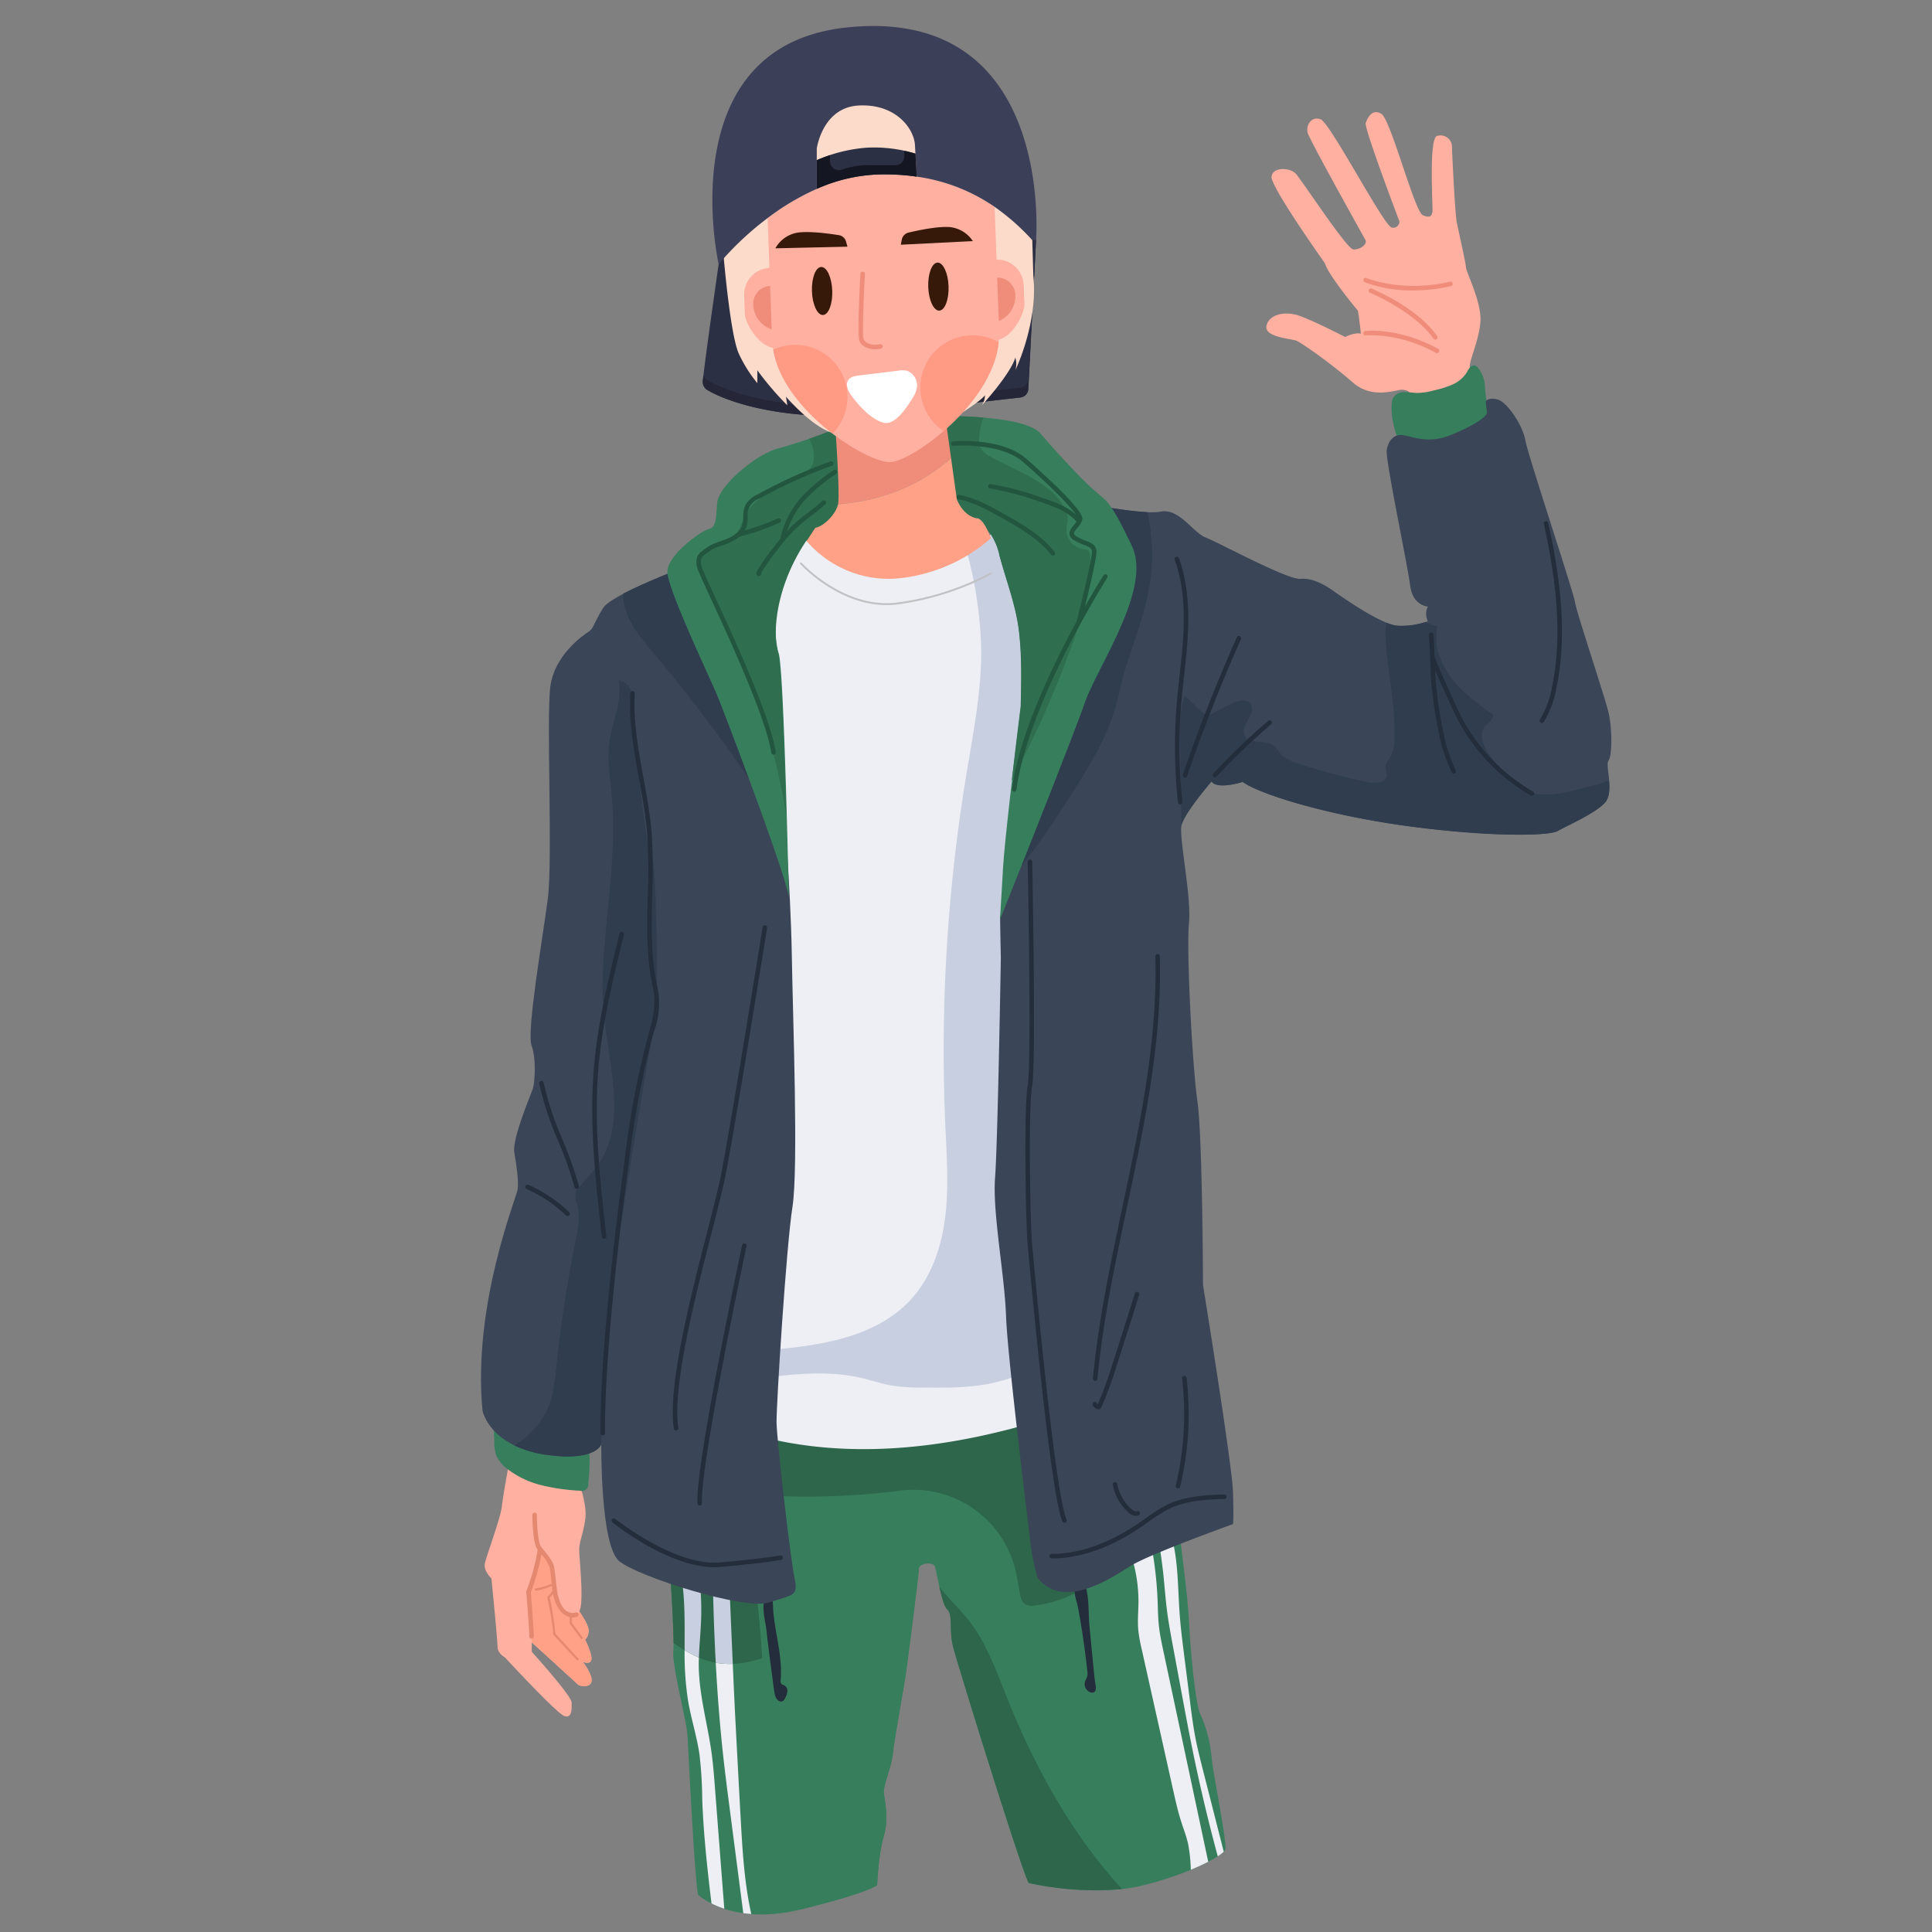 <svg xmlns="http://www.w3.org/2000/svg" viewBox="0 0 512 512"><rect x="0" y="0" width="512" height="512" fill="#808080" stroke="none"/><g id="OBJECTS"><path d="M177.538,415.79s1.256,18.293.9,21.879,3.452,18.293,3.721,21.924,1.749,36.182,2.825,42.5c0,0,8.743,8.474,27.3,3.9s20.176-6.456,20.176-6.456.269-7.8,1.748-12.912.135-9.685,0-11.568,2.152-7.263,2.421-10.357,2.959-17.888,3.363-20.713,3.5-26.542,3.5-28.2,3.632-1.793,4.17-.852,1.763,10.088,3.362,11.567.374,5.381,1.6,10.088S271.6,498.6,272.677,499s17.62,3.766,30.129.672,21.386-7.935,21.924-9.549-3.5-21.521-3.631-24.345a35.951,35.951,0,0,0-2.959-11.433c-1.48-2.825-2.825-19.5-3.094-25.421s-2.825-25.422-2.825-25.422l-10.76-41.83s-38.871,12.643-62.948,10.357-59.047-3.9-59.047-3.9Z" style="fill:#377e5c"/><path d="M238.244,395.066a27.859,27.859,0,0,1,31.2,22.583q.4,2.225.8,4.449c.213,1.185.526,2.519,1.571,3.117a3.893,3.893,0,0,0,2.392.263c11.73-1.366,21.256-9.751,29.952-17.74A29.986,29.986,0,0,1,312,402.653l-10.541-40.978s-38.871,12.643-62.947,10.357-59.048-3.9-59.048-3.9l-1.055,26.1a307.63,307.63,0,0,0,31.228,2.335A192.83,192.83,0,0,0,238.244,395.066Z" style="fill:#2d664a"/><path d="M242.741,412.537a1.862,1.862,0,0,0-1.088-.412,2.066,2.066,0,0,0-1.161.606,35.945,35.945,0,0,0-6.051,5.956c-2.379,3.228-3.6,7.134-5.02,10.884-3.327,8.789-7.915,17.037-12.486,25.248l-4.173,7.5a20.317,20.317,0,0,1,5.892.665,6.856,6.856,0,0,1,4.405,3.711c1.021,2.556-.156,5.4-1.255,7.928a166.488,166.488,0,0,0-10.119,31.5c.2-.048.394-.076.6-.127,18.561-4.573,20.175-6.456,20.175-6.456s.269-7.8,1.749-12.912.135-9.685,0-11.568,2.152-7.263,2.421-10.357,2.959-17.888,3.363-20.713,3.5-26.542,3.5-28.2c0-.656.573-1.065,1.292-1.272A9.268,9.268,0,0,0,242.741,412.537Z" style="fill:#377e5c"/><path d="M199.917,417.794a2.17,2.17,0,0,0-.4-1.181,2.1,2.1,0,0,0-1.163-.547c-4.234-.961-8.621-.963-12.933-1.476a63.3,63.3,0,0,1-7.774-1.46l-.108,2.66s.936,13.647.959,19.672c6.317,4.18,12.291,7.587,23.479,4Q201.328,428.6,199.917,417.794Z" style="fill:#2d664a"/><path d="M255.308,427.714c-2.167-2.422-4.377-4.707-6.36-7.177.572,2.584,1.277,5.23,2.075,5.968,1.6,1.48.374,5.381,1.6,10.088S271.6,498.6,272.678,499a80.915,80.915,0,0,0,24.652,1.611c-13.3-14.525-23.13-32.325-30.48-50.717C263.738,442.113,260.9,433.962,255.308,427.714Z" style="fill:#2d664a"/><path d="M204.473,442.936l.618,4.671a14.1,14.1,0,0,0,.265,1.557c.226.915.941,1.949,1.858,1.731a.966.966,0,0,0,.436-.231,1.8,1.8,0,0,0,.344-.509,4.914,4.914,0,0,0,.67-1.882,1.669,1.669,0,0,0-.876-1.67,2.473,2.473,0,0,1-.638-.267,1.288,1.288,0,0,1-.267-1.147c.53-6.242-1.493-12.3-1.981-18.476-.09-1.13.028-6.636-2.015-3.353-1.278,2.053-.015,6.415.233,8.7C203.514,435.7,203.994,439.316,204.473,442.936Z" style="fill:#242d3b"/><path d="M288.152,442.885a3.9,3.9,0,0,1,0,1.284c-.125.547-.476,1.007-.636,1.542a2.3,2.3,0,0,0,1.7,2.84,1.074,1.074,0,0,0,.728-.117c.546-.342.5-1.181.39-1.845-.262-1.656-.424-3.327-.586-5l-1.023-10.549c-.319-3.291-.053-7.576-1.043-10.7-.661-2.086-2.784-.878-2.893.977-.088,1.5.69,3.5.962,4.991q.48,2.631.9,5.276Q287.539,437.211,288.152,442.885Z" style="fill:#242d3b"/><path d="M307.139,431.051c-.264-2.343-.277-4.706-.372-7.063a101.52,101.52,0,0,0-2.083-16.678c-.168.146-.347.277-.511.428-1.481,1.36-2.987,2.73-4.522,4.076a39.535,39.535,0,0,1,2.05,12.861c-.019,2.408-.259,4.82-.052,7.219a38.709,38.709,0,0,0,.9,5.093q4.175,18.709,8.35,37.42c.637,2.856,1.276,5.717,2.174,8.5.613,1.9,1.347,3.763,1.781,5.711a42.087,42.087,0,0,1,.724,6.9c1.767-.732,3.314-1.453,4.615-2.13q-5.958-27.993-11.917-55.984C307.829,435.3,307.38,433.191,307.139,431.051Z" style="fill:#eeeff4"/><path d="M324.306,490.715,318.849,469.3c-.756-2.967-1.512-5.936-2.086-8.943-.59-3.091-.986-6.215-1.381-9.336q-.805-6.355-1.61-12.709c-.441-3.481-.882-6.964-1.141-10.463-.579-7.812-.283-15.858-2.953-23.222a12.083,12.083,0,0,1-2.308.628q-.4.27-.8.556,1.11,5.658,1.728,11.4c.337,3.19.557,6.392.963,9.574.4,3.111.97,6.2,1.542,9.28q1.19,6.4,2.378,12.8c.861,4.639,1.723,9.278,2.655,13.9q2.962,14.7,6.884,29.178A9.637,9.637,0,0,0,324.306,490.715Z" style="fill:#eeeff4"/><path d="M188.576,464.548c-1.055-7.681-3.288-15.231-3.4-22.983-.011-.765.011-1.53.036-2.3a31.667,31.667,0,0,1-3.783-1.96,82.135,82.135,0,0,0,.9,13.329c.815,4.83,2.35,9.522,3.049,14.369a109.159,109.159,0,0,1,.719,11.736c.329,9.264,1.344,18.486,2.459,27.691a24.486,24.486,0,0,0,3.386,1.4q-1.247-16.158-2.494-32.317C189.216,470.524,188.985,467.526,188.576,464.548Z" style="fill:#eeeff4"/><path d="M195.591,469.137q-.407-7.561-.8-15.125c-.217-4.355-.407-8.712-.6-13.068a20.359,20.359,0,0,1-4.514-.3c.465,8.6,1.133,17.191,2.1,25.751.492,4.373,1.059,8.737,1.626,13.1q1.788,13.753,3.575,27.508c.675.1,1.382.171,2.116.227-1.786-8.032-2.3-16.316-2.764-24.546Q195.952,475.91,195.591,469.137Z" style="fill:#eeeff4"/><path d="M188.858,416.2c.126,8.15.384,16.3.823,24.44a20.359,20.359,0,0,0,4.514.3q-.522-11.793-1-23.589Z" style="fill:#c8cfe1"/><path d="M185.085,416.055l-4.8.095c1.38,6.94,1.116,14.064,1.148,21.16a31.667,31.667,0,0,0,3.783,1.96c.1-3.07.415-6.136.554-9.207A74.666,74.666,0,0,0,185.085,416.055Z" style="fill:#c8cfe1"/><path d="M373.475,103.966s-.189-.471-1.736-.673-7.868,2.758-13.248-1.95-13.652-10.626-15.065-11.1-8.473-.941-7.8-3.9,4.506-3.766,7.734-2.959,13.114,5.918,13.114,5.918,2.488-1.278,4.17-.874c0,0-.471-4.506-.807-6.12,0,0-7.734-9.214-8.743-12.576,0,0-14.459-20.31-14.123-22.933s4.842-2.421,6.389-.807S356.877,65.969,358.625,66.1s3.833-1.345,3.228-2.488-14.93-26.7-15.333-28.515.874-4.372,3.43-3.5,16.88,28.515,18.9,28.716a1.65,1.65,0,0,0,2.018-1.614s-9.415-24.816-8.945-26.093,1.682-3.968,4.17-2.421,8.743,25.824,10.962,26.833,2.354-.2,2.556-.807-1.076-19.436,1.21-20.176a3.025,3.025,0,0,1,3.968,2.69c0,1.48.807,17.89,1.278,20.243s2.286,10.223,2.421,11.837,4.237,9.348,3.833,14.526-3.258,10.885-2.772,12.033l.418,2.426s-5.111,5.246-8.966,5.56S373.8,106.432,373.475,103.966Z" style="fill:#ffb0a1"/><path d="M152.879,391.131s2.78,7.174,2.242,11.3-1.614,5.918-1.614,8.34,1.345,14.078,0,16.23c0,0,2.69,3.743,2.488,5.357a3.155,3.155,0,0,1-.941,2.157s2.152,4.3,1.614,5.51-2.219.336-2.219.336,2.661,3.5,2.3,5.246-3.112,1.278-3.583.807-12.24-11.164-12.24-11.164v2.489s10.491,11.567,10.559,13.45.067,4.237-1.951,3.564S133.8,439.216,133.8,439.216s-1.95-1.009-1.95-2.825-1.614-18.09-1.614-18.09-2.152-2.018-1.749-3.968,4.237-12.24,4.506-15.064,2.22-13.182,2.22-13.182Z" style="fill:#ffb0a1"/><path d="M154.449,440.359s1.681.875,2.219-.336-1.614-5.51-1.614-5.51a3.155,3.155,0,0,0,.941-2.157c.2-1.614-2.488-5.357-2.488-5.357s.367.775-1.648,1.053c-2.925.4-4.808-4.775-4.808-6.456s-.6-7.2-1.681-8.474-2.287-2.892-2.287-2.892c.2,3.5-3.026,11.635-3.026,11.635.269,2.488.874,13.383.874,13.383s11.769,10.693,12.24,11.164,3.228.941,3.583-.807S154.449,440.359,154.449,440.359Z" style="fill:#ffa187"/><path d="M131,382.187a10.331,10.331,0,0,0,.513,3.515,8.7,8.7,0,0,0,2.82,3.494,24.492,24.492,0,0,0,9.2,4.408,54.542,54.542,0,0,0,10.161,1.452,1.739,1.739,0,0,0,2.21-1.944,49.744,49.744,0,0,0,.2-9.332c-3.97-1.5-8.233-2.027-12.347-3.072a22.549,22.549,0,0,1-9.631-4.593c-.877-.785-2.361-2.892-2.915-.725C130.694,377.439,130.961,380.088,131,382.187Z" style="fill:#377e5c"/><path d="M368.8,107.213a4.1,4.1,0,0,1,.4-1.8,3.416,3.416,0,0,1,2.883-1.5c1.13-.059,2.254.192,3.385.224a17.567,17.567,0,0,0,4.651-.707,25.384,25.384,0,0,0,4.816-1.527,8.5,8.5,0,0,0,3.792-3.237,7.236,7.236,0,0,1,.818-1.3,1.4,1.4,0,0,1,1.375-.49,1.661,1.661,0,0,1,.687.488,8.554,8.554,0,0,1,1.917,4.924,37.57,37.57,0,0,0,.674,5.326c.434,1.619,1.28,3.261.863,4.885s-1.986,2.682-3.481,3.467a37.536,37.536,0,0,1-5.754,2.436,16.132,16.132,0,0,1-6.124.988,22.44,22.44,0,0,1-4.772-1.089c-1.171-.348-3.111-.381-3.906-1.293-.966-1.107-1.434-3.254-1.759-4.647A18.6,18.6,0,0,1,368.8,107.213Z" style="fill:#377e5c"/><path d="M215.01,141.471s11.32,11.217,24.191,9.773,24.665-10.435,24.665-10.435h3.3s15.468,12.789,14.93,29.467S277.788,360.2,277.788,360.2c-.086,4.745-.164,9.127-.25,13.872a2.069,2.069,0,0,1-1.936,2.426c-1.479.43-2.959.86-4.443,1.274-22.379,6.245-46.312,8.77-68.85,3.125a167.112,167.112,0,0,1,.576-39.406c1.077-7.383,2.642-14.689,3.7-22.075,2.653-18.551,2.074-37.394,1.49-56.124l-1.042-33.393c-.352-11.305.366-22.541-.587-33.811-.5-5.935-1.212-11.678-2.281-17.537-.974-5.334-2.216-10.748-1.505-16.123C203.749,154.181,209.748,147.907,215.01,141.471Z" style="fill:#eeeff4"/><path d="M203.218,365.009c8.178-.968,16.546-1.743,24.581.06,2.884.647,5.693,1.62,8.6,2.118a52.716,52.716,0,0,0,8.257.541c6.356.075,12.784.095,18.974-1.351,4.857-1.135,9.474-3.144,14.126-4.991.007-.4.014-.787.021-1.191,0,0,3.766-173.241,4.3-189.919s-14.929-29.467-14.929-29.467h-3.3a61.6,61.6,0,0,1-7.8,4.829,105.775,105.775,0,0,1,3.978,26.529c.09,11.237-2.16,22.34-3.986,33.428a448.7,448.7,0,0,0-5.5,93.08c.361,7.98.933,16.006-.06,23.933s-3.689,15.871-9.08,21.766c-8.99,9.831-23.4,12.147-36.669,13.295-1.052.092-2.173.072-3.234.205q-.1,3.625-.053,7.255A16.21,16.21,0,0,0,203.218,365.009Z" style="fill:#c8cfe1"/><path d="M188.478,147.68s-25.959,9.146-28.649,13.45-2.421,5.38-3.9,6.321-9.012,6.188-10.088,14.527.673,45.955-.672,56.267-5.649,35.061-4.3,38.827.807,9.953.358,11.388-5.559,13.271-4.931,16.947,1.165,7.443.9,9.685-12.015,30.565-9.325,58.727c0,0,1.778,9.845,17.844,11.842,12.264,1.525,13.63-2.869,13.63-2.869s-.269,26.811,4.752,30.936,33.357,13.091,39.723,10.939,7.8-1.524,6.726-6.546-4.663-36.315-4.753-41.068,2.6-46.987,4.215-57.209.1-50.1-.18-67.072-2.331-42.862-2.331-42.862Z" style="fill:#3a4557"/><path d="M289.221,133.626s13.585,2.89,18.427,1.948,8.608,5.649,11.837,6.86,21.789,11.311,25.152,10.968,6.859,1.944,8.07,2.751,13.181,9.55,17.889,9.684a19.828,19.828,0,0,0,7.8-1.21,4.356,4.356,0,0,1,0-3.9s-4.035-.134-4.707-5.649S367.1,121.855,367.5,119.3s1.951-4.371,4.439-3.968,6.658,2.376,12.576-.056,9.819-4.853,9.55-6.2a21.2,21.2,0,0,1-.336-2.735s.762-1.166,3.228-.448,6.546,6.725,7.263,10.76S417.045,157.005,417.4,159.6s7.891,25.018,8.877,29.233.987,11.388,0,12.733,1.7,8.339-.986,11.208-9.953,6.008-12.464,7.443-19.1,1.524-40.082-1.345-38.737-8.339-43.4-11.657c0,0-6.77,2.152-8.249-.135,0,0-7.264,8.429-7.981,11.657s2.69,18.965,1.973,25.959.9,38.02,2.242,47.166,1.479,48.691,1.479,48.691,7.667,47.211,7.936,54.743,0,8.608,0,8.608-22.059,7.936-27.035,11.029-17.889,12.038-24.749,3.161a70.579,70.579,0,0,1-1.816-8.541c-.269-2.892-6.12-49.363-6.523-60.661s-3.632-27.439-2.915-36.854,1.525-58.106,1.525-58.106-.214-10.4-.187-10.85,7.809-33.984,7.809-33.984Z" style="fill:#3a4557"/><path d="M188.433,147.679s-14.846,5.232-23.247,9.645a14.366,14.366,0,0,0,.76,4.711c1.443,4.211,4.424,7.684,7.287,11.091q3.577,4.257,7.043,8.606A428.941,428.941,0,0,1,208.265,221.3c-.449-6.7-.822-11.393-.822-11.393Z" style="fill:#303d4f"/><path d="M174.086,267.477s.359-38.378-1.614-41.427-5.088-42.491-5.088-42.491a4.119,4.119,0,0,0-3.473-3.23c1.155,5.222-1.5,10.447-2.32,15.732-.8,5.121.138,10.328.578,15.493,1.434,16.863-2.456,33.731-2.475,50.656-.018,16.427,8.29,35.36-2.35,47.876q-1.914,2.253-3.83,4.5a4.348,4.348,0,0,0-1.015,1.639,5.449,5.449,0,0,0,.4,2.78c.957,3.391.212,7-.484,10.452q-3.216,15.974-4.921,32.2c-.446,4.257-.844,8.632-2.734,12.472a23.375,23.375,0,0,1-8.443,8.929,29.712,29.712,0,0,0,9.343,2.6c12.264,1.525,13.63-2.869,13.63-2.869s.807-14.168,1.883-31.564S174.086,267.477,174.086,267.477Z" style="fill:#303d4f"/><path d="M402.791,208.415a39.525,39.525,0,0,1-8.155-8.5c-1.53-2.166-2.814-5.22-1.176-7.3.827-1.053,2.357-1.81,2.289-3.147-4-2.874-8.049-5.8-11.052-9.7s-4.856-8.974-3.8-13.779a13.679,13.679,0,0,1-3.183-1.121,21.057,21.057,0,0,1-7.163.977,9.809,9.809,0,0,1-3.112-.806,18.265,18.265,0,0,0-.205,4.853c.6,8.668,2.609,17.257,2.3,25.94a9.58,9.58,0,0,1-1.178,4.951,5.789,5.789,0,0,0-1.13,1.99c-.167.948.412,1.911.244,2.858-.339,1.9-3,2.057-4.892,1.68a166.774,166.774,0,0,1-17.89-4.767c-2.044-.648-4.192-1.393-5.562-3.042a11.719,11.719,0,0,0-1.607-1.943c-2.231-1.74-6.509-.059-7.709-2.62-1.261-2.689,3.26-5.85,1.605-8.316-1.105-1.646-3.645-.906-5.406,0l-4.132,2.137a2.552,2.552,0,0,1-3.731-.445q-2.069-1.982-4.139-3.961c-1.395,3.78-1.347,7.917-1.282,11.946l.318,19.589c.014.882.042,1.781.085,2.681.915-3.34,7.926-11.481,7.926-11.481,1.479,2.287,8.249.135,8.249.135,4.663,3.318,22.418,8.787,43.4,11.657s37.571,2.779,40.082,1.345,9.774-4.574,12.464-7.443c1.3-1.386,1.337-3.734,1.146-5.944a27.336,27.336,0,0,1-4.082,1.311C415.751,209.765,408.145,212.54,402.791,208.415Z" style="fill:#303d4f"/><path d="M281.852,213.683c6.1-9.321,12.425-19.026,14.753-30.091,2.312-10.983,7.663-20.968,8.532-32.465a53.472,53.472,0,0,0-1.043-15.384,110.231,110.231,0,0,1-14.918-2.117L272.812,209.1s-3.334,14.366-5.645,24.419c.628-.67,1.248-1.347,1.85-2.04A161.909,161.909,0,0,0,281.852,213.683Z" style="fill:#303d4f"/><path d="M250.484,110.252a141.888,141.888,0,0,0,.7,17.46,14.981,14.981,0,0,0,.906,3.952c1.081,2.553,3.382,4.361,5.688,5.9a18.823,18.823,0,0,1,4.692,3.8,16.413,16.413,0,0,1,2.465,5.928c1.686,6.276,4.218,12.861,5.06,19.292.884,6.749.717,13.849.556,20.639,0,0-4.2,33.494-4.738,42.909l-.807,13.585s19.1-47.749,22.462-57.433,17.889-30.263,12.509-41.562-6.322-11.7-9.55-14.392-10.545-10.571-14.688-15.44S250.484,110.252,250.484,110.252Z" style="fill:#377e5c"/><path d="M209.055,238.245s-1.255-60.437-2.69-65.1-2.008-17.038,6.456-29.771c0,0,10.083-3.968,10.691-7.8s-1.746-21.991-1.746-21.991a145.192,145.192,0,0,1-15.266,5.178c-6.255,1.547-16.006,10.088-16.41,14.325s-.2,6.59-2.286,7.129-11.03,6.926-10.94,11.41,10.94,27.349,13,32.191S209.324,234.479,209.055,238.245Z" style="fill:#377e5c"/><path d="M288.868,147.2a2.033,2.033,0,0,0-.251-1.022c-.393-.592-1.225-.626-1.924-.752a5.087,5.087,0,0,1-4.055-4.751c-.025-1.2.389-2.385.3-3.582a6.7,6.7,0,0,0-1.018-2.839c-4.057-6.913-12.645-9.338-19.588-13.343a5.68,5.68,0,0,1-2.478-2.251,5.18,5.18,0,0,1-.359-2.432,17.653,17.653,0,0,1,1.138-5.555c-5.445-.467-10.217-.42-10.217-.42a141.888,141.888,0,0,0,.705,17.46,14.981,14.981,0,0,0,.906,3.952c1.081,2.553,3.382,4.361,5.688,5.9a18.805,18.805,0,0,1,4.692,3.8,16.413,16.413,0,0,1,2.465,5.928c1.686,6.276,4.218,12.861,5.06,19.292.884,6.749.717,13.849.556,20.639,0,0-1.178,9.4-2.367,19.633A281.4,281.4,0,0,0,284.2,170.645C286.92,163.1,289.35,155.211,288.868,147.2Z" style="fill:#306e50"/><path d="M214.427,116.273a9.851,9.851,0,0,1,1.253,4.21,6.091,6.091,0,0,1-.316,2.47c-.852,2.257-3.317,3.386-5.537,4.331-4.813,2.049-9.87,4.6-12.276,9.244-.936,1.81-1.452,3.909-2.91,5.332-2.634,2.572-7.706,2.326-9.155,5.71-.709,1.654-.194,3.558.426,5.247a125.05,125.05,0,0,0,6.248,13.135,170.572,170.572,0,0,1,16.209,50.139c-.5-17.765-1.288-40.178-2.14-42.945-1.434-4.663-1.065-17.038,7.4-29.771,0,0,9.139-3.968,9.747-7.8s-1.746-21.991-1.746-21.991S218.377,114.892,214.427,116.273Z" style="fill:#306e50"/><path d="M250.484,110.252,221.3,112.11s1.345,18.756.807,21.447c-.005.022-.017.046-.022.069,14.73-1.094,24.437-7.274,29.955-12.265Z" style="fill:#ef8d7a"/><path d="M258.915,137.335s-3.32-.207-5.337-4.952l-1.541-11.022c-5.518,4.991-15.225,11.171-29.955,12.265-.578,2.676-3.764,5.852-6.031,6.252l-2.286,3.5a28.677,28.677,0,0,0,23.672,9.953,43.711,43.711,0,0,0,25.153-10.692S260.8,137.469,258.915,137.335Z" style="fill:#ffa187"/><path d="M212.24,149.293s11.493,12.648,25.937,10.581a73.62,73.62,0,0,0,24.413-7.89" style="fill:none;stroke:#c0c1c4;stroke-linecap:round;stroke-linejoin:round;stroke-width:0.5px"/><path d="M185.947,150.238c-.706-2.375.641-3.106.692-3.132a.614.614,0,0,0,.164-.119,12.034,12.034,0,0,1,4.617-2.452c.359-.13.718-.259,1.07-.394a12.005,12.005,0,0,0,3.488-1.929,61.965,61.965,0,0,0,10.614-3.7.6.6,0,1,0-.5-1.088,61.087,61.087,0,0,1-8.763,3.14,5.251,5.251,0,0,0,.465-.915,9.358,9.358,0,0,0,.367-2.629,4.553,4.553,0,0,1,3.145-4.925,131.941,131.941,0,0,1,19.119-8.658.6.6,0,1,0-.4-1.126,133.41,133.41,0,0,0-19.294,8.738,7.182,7.182,0,0,0-3.109,2.657,7.312,7.312,0,0,0-.653,3.263,8.357,8.357,0,0,1-.3,2.3c-.521,1.551-2.026,2.779-4.6,3.758-.347.13-.7.259-1.052.385a13.142,13.142,0,0,0-4.994,2.671c-.81.456-1.991,1.9-1.219,4.5.24.8,1.505,3.547,3.421,7.7,5.171,11.2,14.8,32.055,16.172,41.206a.6.6,0,0,0,.589.509.537.537,0,0,0,.09-.007.6.6,0,0,0,.5-.679c-1.4-9.32-11.072-30.273-16.268-41.531C187.551,153.967,186.162,150.962,185.947,150.238Z" style="fill:#23563e"/><path d="M220.9,124.6a48.838,48.838,0,0,0-8.512,7.125,24.847,24.847,0,0,0-5.545,10.776c-.016.07.025.128.033.195-.646.794-1.279,1.6-1.891,2.392a52.1,52.1,0,0,0-4.457,6.418.876.876,0,0,0,.056.943.743.743,0,0,0,.551.238.573.573,0,0,0,.172-.026.6.6,0,0,0,.39-.749.231.231,0,0,0-.01-.028,52.865,52.865,0,0,1,4.243-6.067,50.119,50.119,0,0,1,4.553-5.359,50.505,50.505,0,0,1,4.322-3.61c1.317-1.018,2.678-2.071,3.929-3.23a.6.6,0,0,0,.033-.845.606.606,0,0,0-.846-.033c-1.212,1.121-2.552,2.158-3.848,3.162a50.829,50.829,0,0,0-4.424,3.7c-.367.357-.685.755-1.032,1.13a23.615,23.615,0,0,1,4.668-8.219,48.01,48.01,0,0,1,8.311-6.943.6.6,0,1,0-.7-.971Z" style="fill:#23563e"/><path d="M293.264,152.286a.6.6,0,0,0-.825.182c-.065.1-2.065,3.255-4.894,8.237,1.271-5.2,3.164-13.263,3.034-14.694-.15-1.644-1.384-2.134-2.813-2.7a15.787,15.787,0,0,1-2.494-1.184c-.269-.163-.6-.415-.645-.684-.067-.4.456-1.032.919-1.59a7.118,7.118,0,0,0,1.035-1.512c.012-.037.044-.063.048-.1a2.244,2.244,0,0,0,.2-.848c.019-2.826-13.429-14.572-14.963-15.9-6.43-5.579-18.774-4.58-19.3-4.533a.6.6,0,0,0-.544.647.583.583,0,0,0,.647.544c.123-.007,12.363-1,18.41,4.243,6.667,5.783,12.438,11.563,14.072,13.995-2.574-2.323-6.042-3.5-8.928-4.463a76.681,76.681,0,0,0-13.692-3.647.627.627,0,0,0-.674.511.6.6,0,0,0,.511.675,75.452,75.452,0,0,1,13.477,3.6c3.155,1.053,7.038,2.37,9.436,5.178a10.383,10.383,0,0,1-.66.851c-.656.792-1.335,1.609-1.178,2.553a2.255,2.255,0,0,0,1.2,1.508,17.22,17.22,0,0,0,2.673,1.273c1.409.56,1.985.824,2.064,1.7.125,1.372-2.364,11.861-4.069,18.584-6.44,11.8-15.2,29.948-17.124,44.41a.6.6,0,0,0,.515.673c.026,0,.053,0,.08,0a.6.6,0,0,0,.592-.519c3.069-23.085,23.854-55.833,24.063-56.16A.6.6,0,0,0,293.264,152.286Z" style="fill:#23563e"/><path d="M278.521,146.952a.6.6,0,1,0,.932-.747c-3.636-4.535-8.939-7.51-13.618-10.132-3.636-2.036-7.4-4.143-11.627-4.927a.591.591,0,0,0-.7.478.6.6,0,0,0,.479.7c4.035.747,7.708,2.8,11.26,4.791C269.835,139.685,275.03,142.6,278.521,146.952Z" style="fill:#23563e"/><path d="M159.732,380.405a.6.6,0,0,1-.6-.6c-.136-26.123,6.235-71.111,6.3-71.562a237.529,237.529,0,0,1,6.5-34.432l.115-.432a28.136,28.136,0,0,0,1.385-8.647,27.847,27.847,0,0,0-.568-3.806l-.195-1.009c-1.405-7.514-1.2-15.271-1.007-22.774a151.237,151.237,0,0,0-.169-16.4c-.4-4.82-1.294-9.7-2.156-14.413-1.341-7.349-2.729-14.947-2.316-22.546a.6.6,0,1,1,1.193.066c-.405,7.458.971,14.987,2.3,22.265.866,4.745,1.762,9.649,2.17,14.529a151.679,151.679,0,0,1,.173,16.533c-.194,7.44-.394,15.134.986,22.525l.194,1a21.8,21.8,0,0,1-.834,12.993l-.115.432A235.875,235.875,0,0,0,166.62,308.4c-.067.467-6.426,45.369-6.29,71.406a.6.6,0,0,1-.594.6Z" style="fill:#242d3b"/><path d="M179.173,379.085a.6.6,0,0,1-.589-.506c-1.691-11.043,4.371-34.714,8.8-52,1.62-6.328,3.02-11.792,3.739-15.459,2.657-13.553,10.892-64.832,10.975-65.351a.6.6,0,1,1,1.181.192c-.082.516-8.322,51.817-10.984,65.388-.725,3.7-2.128,9.18-3.753,15.527-4.4,17.184-10.427,40.72-8.774,51.52a.6.6,0,0,1-.5.681A.549.549,0,0,1,179.173,379.085Z" style="fill:#242d3b"/><path d="M185.429,398.993a.6.6,0,0,1-.6-.568c-.537-10.361,11.343-66.115,11.849-68.482a.6.6,0,0,1,1.17.247c-.124.579-12.353,57.967-11.825,68.174a.6.6,0,0,1-.567.629Z" style="fill:#242d3b"/><path d="M189.276,415.331c-12.032,0-26.367-11.393-27-11.9a.6.6,0,0,1,.748-.934c.159.126,15.9,12.621,27.709,11.573,12.015-1.056,16.009-1.864,16.048-1.873a.6.6,0,0,1,.243,1.172c-.161.033-4.075.827-16.186,1.892C190.325,415.308,189.8,415.331,189.276,415.331Z" style="fill:#242d3b"/><path d="M150.421,322.274a.6.6,0,0,1-.416-.168,34.859,34.859,0,0,0-10.5-7,.6.6,0,0,1,.471-1.1,35.982,35.982,0,0,1,10.863,7.244.6.6,0,0,1-.415,1.027Z" style="fill:#242d3b"/><path d="M152.829,315.077a.6.6,0,0,1-.579-.448,99.907,99.907,0,0,0-4.355-12.344,82.891,82.891,0,0,1-5-15.134.6.6,0,0,1,.474-.7.587.587,0,0,1,.7.474A82.082,82.082,0,0,0,149,301.839a100.673,100.673,0,0,1,4.405,12.491.6.6,0,0,1-.431.728A.641.641,0,0,1,152.829,315.077Z" style="fill:#242d3b"/><path d="M160.089,328.31a.6.6,0,0,1-.593-.53c-1.645-14.564-3.347-29.623-2.126-44.533,1-12.168,3.945-24.187,6.8-35.809a.6.6,0,1,1,1.16.285c-2.839,11.577-5.776,23.547-6.766,35.622-1.211,14.793.485,29.794,2.124,44.3a.6.6,0,0,1-.527.661C160.135,328.308,160.113,328.31,160.089,328.31Z" style="fill:#242d3b"/><path d="M282.1,403.565a.6.6,0,0,1-.55-.362c-2.522-5.9-6.307-42.065-9.038-71.367l-.161-1.714c-.531-5.578-1.07-36.748.007-42.583,1.054-5.712,0-58.612-.009-59.147a.6.6,0,0,1,.586-.609.62.62,0,0,1,.609.586c.044,2.183,1.065,53.559-.009,59.385-1.065,5.772-.522,36.71.007,42.256l.16,1.714c3.849,41.3,7.027,66.517,8.948,71.007a.6.6,0,0,1-.315.785A.611.611,0,0,1,282.1,403.565Z" style="fill:#242d3b"/><path d="M290.233,365.957a.562.562,0,0,1-.058,0,.6.6,0,0,1-.538-.652c1.47-15.451,4.751-30.949,7.923-45.936,4.551-21.5,9.257-43.735,8.605-65.97a.6.6,0,0,1,1.195-.037c.657,22.382-4.065,44.685-8.63,66.254-3.166,14.954-6.439,30.418-7.9,45.8A.6.6,0,0,1,290.233,365.957Z" style="fill:#242d3b"/><path d="M291.225,373.477h-.006a1.782,1.782,0,0,1-1.663-1.264.6.6,0,0,1,1.149-.331.549.549,0,0,0,.2.277,92.338,92.338,0,0,0,3.728-10.108c2.075-6.41,4.124-12.876,6.091-19.218a.6.6,0,1,1,1.142.355c-1.968,6.346-4.02,12.817-6.1,19.232a89.459,89.459,0,0,1-4,10.716A.6.6,0,0,1,291.225,373.477Z" style="fill:#242d3b"/><path d="M312.179,394.441a.547.547,0,0,1-.138-.016.6.6,0,0,1-.444-.719,81.924,81.924,0,0,0,1.664-28.452.6.6,0,0,1,1.189-.14,83.153,83.153,0,0,1-1.69,28.867A.6.6,0,0,1,312.179,394.441Z" style="fill:#242d3b"/><path d="M301.013,401.729a3.149,3.149,0,0,1-2.018-.957,12.907,12.907,0,0,1-4.07-7.244.6.6,0,1,1,1.174-.219,11.711,11.711,0,0,0,3.693,6.571c.34.3.974.794,1.446.612a.6.6,0,1,1,.415,1.12A1.8,1.8,0,0,1,301.013,401.729Z" style="fill:#242d3b"/><path d="M278.73,413a.624.624,0,0,1-.637-.6.6.6,0,0,1,.6-.6h.039c7.544,0,15.568-2.928,23.851-8.7.418-.29.833-.586,1.247-.881a40.059,40.059,0,0,1,5.114-3.259c4.749-2.389,10.283-2.8,15.555-2.891h.01a.6.6,0,0,1,.011,1.195c-5.93.1-10.756.61-15.039,2.765a39.074,39.074,0,0,0-4.957,3.164c-.418.3-.836.6-1.256.887C294.777,410,286.523,413,278.73,413Z" style="fill:#242d3b"/><path d="M312.766,213.165a.6.6,0,0,1-.593-.532,137.282,137.282,0,0,1-.343-25.967c.21-2.58.5-5.191.777-7.718.422-3.815.857-7.759,1.031-11.647.338-7.543-.429-13.747-2.344-18.971a.6.6,0,0,1,1.123-.411c1.97,5.373,2.76,11.732,2.415,19.433-.176,3.928-.613,7.893-1.036,11.727-.278,2.517-.565,5.121-.775,7.685a136.112,136.112,0,0,0,.341,25.738.6.6,0,0,1-.53.661C312.811,213.165,312.788,213.165,312.766,213.165Z" style="fill:#242d3b"/><path d="M314.02,206.085a.554.554,0,0,1-.194-.033.6.6,0,0,1-.371-.759c4.213-12.273,9.025-24.507,14.3-36.362a.6.6,0,1,1,1.093.485c-5.265,11.825-10.064,24.026-14.266,36.265A.6.6,0,0,1,314.02,206.085Z" style="fill:#242d3b"/><path d="M321.954,206.033a.6.6,0,0,1-.439-1A175.439,175.439,0,0,1,336.1,191.007a.6.6,0,0,1,.778.911,173.17,173.17,0,0,0-14.488,13.924A.6.6,0,0,1,321.954,206.033Z" style="fill:#242d3b"/><path d="M385.231,205.018a.6.6,0,0,1-.549-.362,54.643,54.643,0,0,1-2.61-7.01,115.9,115.9,0,0,1-2.68-15.945c-.256-2.662-.329-4.98-.4-7.224-.062-1.953-.125-3.973-.308-6.238a.6.6,0,0,1,1.191-.1c.185,2.3.249,4.332.311,6.3.074,2.328.143,4.526.4,7.146a114.111,114.111,0,0,0,2.652,15.78,54.38,54.38,0,0,0,2.545,6.819.6.6,0,0,1-.313.785A.612.612,0,0,1,385.231,205.018Z" style="fill:#242d3b"/><path d="M405.95,210.888a.6.6,0,0,1-.3-.079A50.489,50.489,0,0,1,385,188.039l-1.3-2.861c-1.592-3.488-3.24-7.1-4.646-10.589a.6.6,0,0,1,1.11-.449c1.4,3.47,3.036,7.066,4.624,10.543l1.3,2.861a49.286,49.286,0,0,0,20.159,22.228.6.6,0,0,1-.3,1.116Z" style="fill:#242d3b"/><path d="M408.676,191.6a.6.6,0,0,1-.568-.924,25,25,0,0,0,3.208-8.661c3.132-15.1.476-31-2.187-43.173a.6.6,0,0,1,.456-.714.593.593,0,0,1,.711.456c2.69,12.288,5.368,28.355,2.191,43.676a26.123,26.123,0,0,1-3.381,9.076A.6.6,0,0,1,408.676,191.6Z" style="fill:#242d3b"/><path d="M380.818,93.578a.6.6,0,0,1-.29-.074c-9.938-5.493-18.479-4.6-18.562-4.591a.607.607,0,0,1-.662-.526.6.6,0,0,1,.527-.661c.364-.049,9.008-.943,19.276,4.731a.6.6,0,0,1-.289,1.121Z" style="fill:#ef8d7a"/><path d="M374.565,76.975a35.506,35.506,0,0,1-12.9-2.183.6.6,0,0,1-.316-.785.608.608,0,0,1,.783-.317c.093.042,9.494,3.916,22.136.955a.589.589,0,0,1,.718.446.6.6,0,0,1-.445.717A43.672,43.672,0,0,1,374.565,76.975Z" style="fill:#ef8d7a"/><path d="M380.369,89.991a.6.6,0,0,1-.489-.254c-5.13-7.3-16.746-12.117-16.863-12.164a.6.6,0,0,1,.453-1.107c.489.2,12.059,5,17.389,12.584a.6.6,0,0,1-.146.832A.59.59,0,0,1,380.369,89.991Z" style="fill:#ef8d7a"/><path d="M154.375,433.905l-2.8-3.811c.016-.358,0-1.015-.023-1.5.124.01.227.05.357.05a5.631,5.631,0,0,0,.943-.168.6.6,0,1,0-.334-1.149,4.456,4.456,0,0,1-.656.123c-2.378,0-3.353-2.358-3.937-4.411l-.088-.3c-.147-.472-.346-2.253-.523-3.825-.17-1.527-.332-2.968-.485-3.708-.285-1.382-1.588-3-2.738-4.423-.259-.322-.509-.63-.731-.92-.76-.985-1.071-5.665-1.087-8.383a.6.6,0,0,0-.6-.593h0a.6.6,0,0,0-.595.6c0,.759.082,7.477,1.336,9.1l.082.1a56.446,56.446,0,0,1-2.986,10.933.609.609,0,0,0-.044.282c.007.082.673,8.08.811,11.79a.6.6,0,0,0,.6.575h.022a.6.6,0,0,0,.576-.622c-.13-3.456-.712-10.585-.8-11.7a54.657,54.657,0,0,0,2.818-10.013,10.74,10.74,0,0,1,2.172,3.5c.141.684.307,2.167.468,3.6.038.339.071.622.105.92-.007-.014,0-.031-.01-.044a.3.3,0,0,0-.417-.068,15.594,15.594,0,0,1-3.847,1.107.3.3,0,0,0,.053.593.49.49,0,0,0,.054,0,16.123,16.123,0,0,0,4.088-1.21.294.294,0,0,0,.1-.165c.056.491.11.932.159,1.308a6.3,6.3,0,0,1-1.242,1.6.3.3,0,0,0-.113.3c.015.073,1.561,7.347,1.516,9.661a.3.3,0,0,0,.079.2c.042.047,4.24,4.643,6.191,6.686a.294.294,0,0,0,.216.093.3.3,0,0,0,.207-.082.3.3,0,0,0,.009-.422c-1.8-1.885-5.513-5.945-6.1-6.59a74.113,74.113,0,0,0-1.494-9.5,6.32,6.32,0,0,0,.869-1.024,5.817,5.817,0,0,0,.146.688l.079.273c.336,1.181,1.31,4.512,4.177,5.145.023.572.047,1.371.019,1.637a.3.3,0,0,0,.057.207l2.87,3.9a.3.3,0,0,0,.241.121.291.291,0,0,0,.177-.058A.3.3,0,0,0,154.375,433.905Z" style="fill:#e48970"/><path d="M186.251,100.932a2.49,2.49,0,0,0,1.187,2.414c4.9,2.958,21.377,9.3,49.282,5.955,21.476-2.577,30.272-3.585,33.685-3.965a2.377,2.377,0,0,0,2.109-2.251l2.046-39.433s-10.285-27.95-46.4-24.382C195.472,42.5,190.451,70,190.451,70S186.926,94.47,186.251,100.932Z" style="fill:#2c3044"/><path d="M272.514,100.469a2.376,2.376,0,0,1-2.109,2.251c-3.413.38-12.209,1.389-33.685,3.966-27.9,3.348-44.379-3-49.282-5.956a2.438,2.438,0,0,1-1.022-1.263c-.066.555-.122,1.049-.165,1.465a2.49,2.49,0,0,0,1.187,2.414c4.9,2.958,21.377,9.3,49.282,5.955,21.476-2.577,30.272-3.585,33.685-3.965a2.377,2.377,0,0,0,2.109-2.251l2.046-39.433s-.039-.107-.12-.3Z" style="fill:#252739"/><path d="M191.616,66.17s1.821,22.731,4.248,27.708a35.958,35.958,0,0,0,4.843,7.666V98.129a79.659,79.659,0,0,0,7.939,9.289l-.358-2.3s7.45,8.693,13.009,9.769l7.263,2.663,16.679-2.663s5.364-1.462,6.8-3.614c0,0,8.087-5.022,8.983-6.546a4.792,4.792,0,0,1-.9,2.78s7.591-8.25,8.951-12.733a5.737,5.737,0,0,1,0,3.354s6.113-12.59,4.768-25.144l-.359-12.195S271.526,16.981,228.7,19.9C187.268,22.726,191.616,66.17,191.616,66.17Z" style="fill:#fcdbca"/><path d="M232.057,46.264c-11.232.473-21.238,5.962-28.637,11.541L203.9,71a7.064,7.064,0,0,0-6.682,7.423L197.4,83.2c.087,2.389,3.335,8.151,7.439,9.01,2.185,16.3,24.905,30.483,31.086,30.257,5.934-.218,27.8-16.03,28.791-32.449,4.03-1.157,6.848-7.14,6.761-9.53l-.175-4.779a7.065,7.065,0,0,0-7.208-6.915l-.511-13.973C256.518,49.958,246.38,45.66,232.057,46.264Z" style="fill:#ffb0a1"/><path d="M269.07,78.183a4.709,4.709,0,0,0-4.805-4.609l.422,11.509A7.141,7.141,0,0,0,269.07,78.183Z" style="fill:#ef8d7a"/><path d="M199.623,80.726a7.14,7.14,0,0,0,4.876,6.56l-.421-11.509A4.709,4.709,0,0,0,199.623,80.726Z" style="fill:#ef8d7a"/><path d="M251.378,75.855c.129,3.514-.972,6.406-2.458,6.461s-2.8-2.75-2.924-6.264.972-6.406,2.458-6.461S251.249,72.341,251.378,75.855Z" style="fill:#361909"/><path d="M215.173,77.214c.128,3.514,1.438,6.318,2.924,6.264s2.587-2.947,2.458-6.461-1.438-6.318-2.924-6.264S215.044,73.7,215.173,77.214Z" style="fill:#361909"/><path d="M225.546,104.7c-.732-1.037-1.421-2.435-.92-3.628.479-1.14,1.757-1.413,2.855-1.547l10.539-1.286a5.968,5.968,0,0,1,2.415.036,4.152,4.152,0,0,1,2.552,4.474,7.232,7.232,0,0,1-1.129,2.726c-1.454,2.36-4.634,7.249-7.56,6.576C231.012,111.29,227.581,107.577,225.546,104.7Z" style="fill:#fff"/><path d="M224.582,65.375l-.361-1.329a2.377,2.377,0,0,0-1.92-1.733c-2.57-.409-7.794-1.115-10.87-.674a8.272,8.272,0,0,0-5.949,4.166Z" style="fill:#361909"/><path d="M238.723,64.857l.263-1.352a2.378,2.378,0,0,1,1.788-1.869c2.533-.6,7.692-1.681,10.791-1.466a8.271,8.271,0,0,1,6.238,3.72Z" style="fill:#361909"/><path d="M243.92,103.214a13.807,13.807,0,0,0,6.17,11c6.933-6.017,13.694-14.632,14.548-23.5a13.818,13.818,0,0,0-20.718,12.492Z" style="fill:#ff9a85"/><path d="M224.577,104.713a13.839,13.839,0,0,0-19.626-12.06c1.365,8.675,8.449,16.7,15.68,22.235A13.785,13.785,0,0,0,224.577,104.713Z" style="fill:#ff9a85"/><path d="M232.14,92.55c-2.165.079-3.94-.842-4.45-2.428-.525-1.631.235-15.943.324-17.568a.614.614,0,0,1,.629-.565.6.6,0,0,1,.565.629c-.33,6.059-.724,16.07-.38,17.14.413,1.284,2.31,1.9,4.41,1.451a.6.6,0,0,1,.256,1.168A7.666,7.666,0,0,1,232.14,92.55Z" style="fill:#ef8d7a"/><path d="M224.586,7.258C177.376,12.1,190.451,70,190.451,70a80.188,80.188,0,0,1,12.969-12.2,65.361,65.361,0,0,1,13.035-7.746v-10.7s1.479-10.85,11.052-11.388,14.5,5.739,14.952,10.222l.464,8.622a48.189,48.189,0,0,1,20.656,8.006,59.672,59.672,0,0,1,9.989,8.831h.992S279.616,1.613,224.586,7.258Z" style="fill:#3c3f58"/><path d="M229.689,39.136a40.845,40.845,0,0,0-13.234,3.3v7.62a43.577,43.577,0,0,1,15.6-3.795,57.968,57.968,0,0,1,10.866.551l-.328-6.1A37.6,37.6,0,0,0,229.689,39.136Z" style="fill:#2c3044"/><path d="M242.6,40.715c-.814-.25-1.814-.514-2.938-.759v1.449a2.387,2.387,0,0,1-2.37,2.391c-1.99.012-4.928.019-7.6-.021a20.991,20.991,0,0,0-6.589,1.191,2.38,2.38,0,0,1-3.148-2.243v-1.6c-1.3.438-2.493.894-3.5,1.32v7.62a43.577,43.577,0,0,1,15.6-3.795,57.968,57.968,0,0,1,10.866.551Z" style="fill:#141621"/></g></svg>